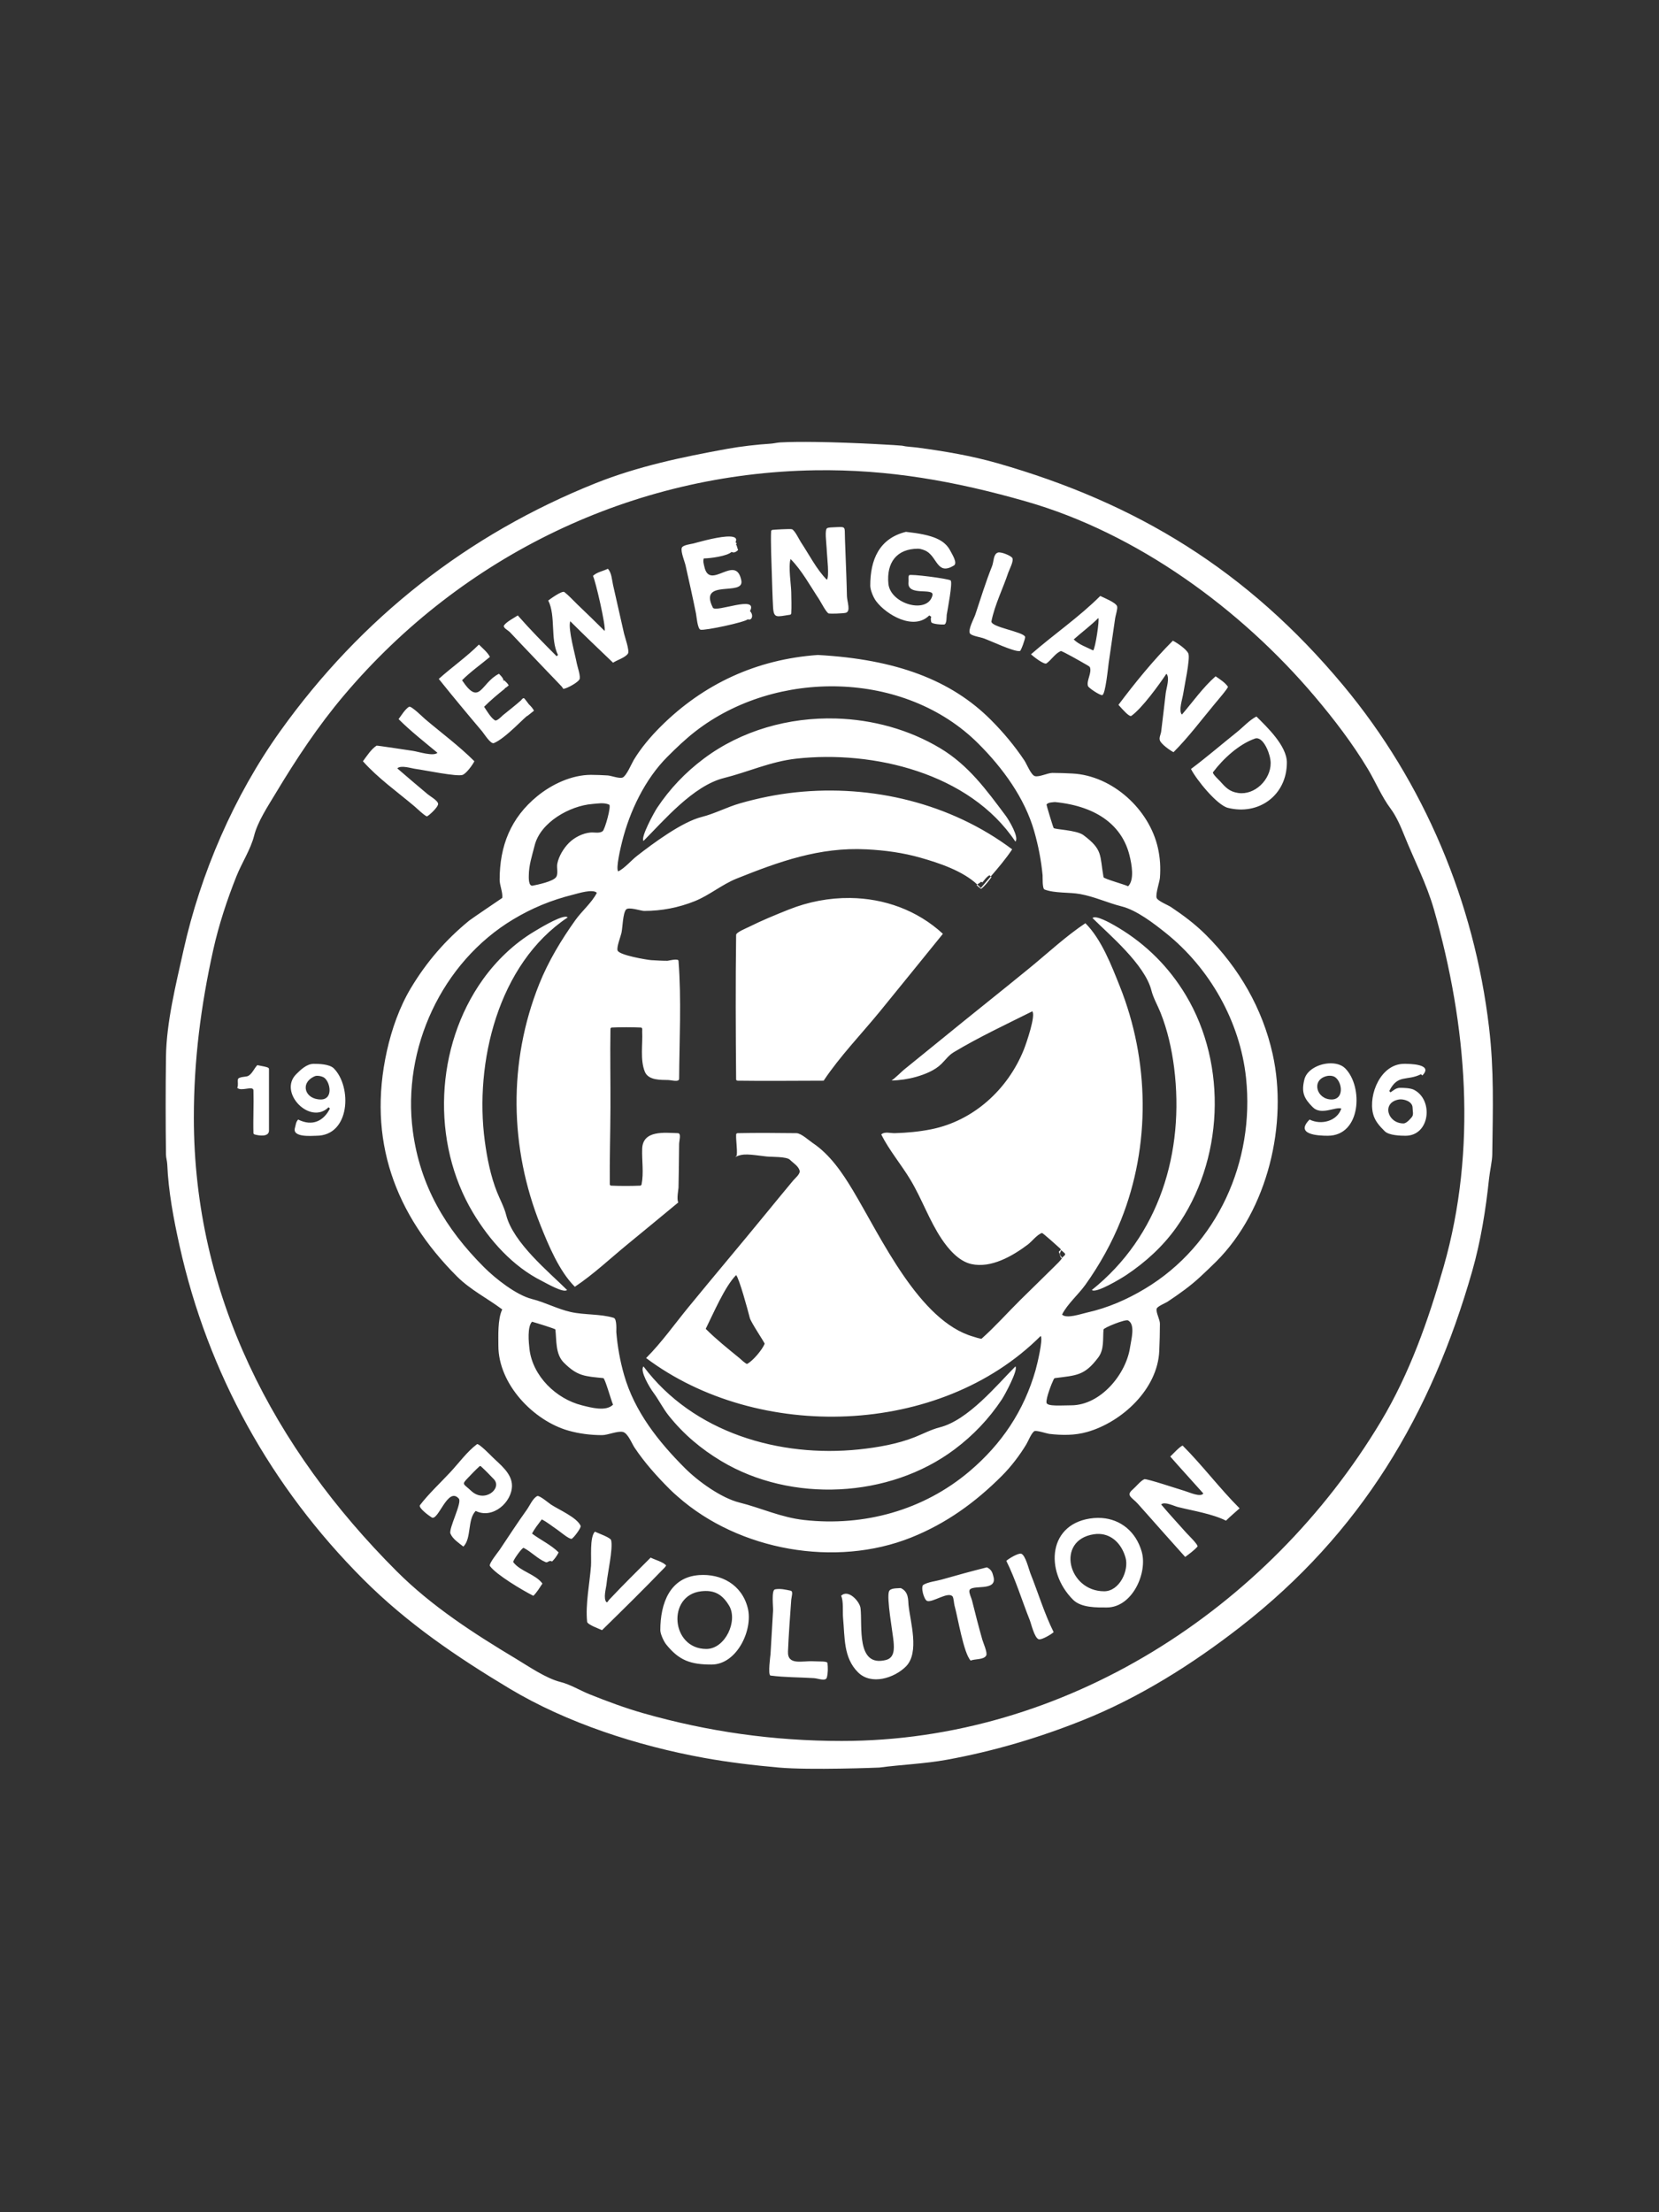 <?xml version="1.0" encoding="UTF-8" standalone="no"?>
<!DOCTYPE svg PUBLIC "-//W3C//DTD SVG 1.1//EN" "http://www.w3.org/Graphics/SVG/1.1/DTD/svg11.dtd">
<!-- Created with Vectornator (http://vectornator.io/) -->
<svg height="100%" stroke-miterlimit="10" style="fill-rule:nonzero;clip-rule:evenodd;stroke-linecap:round;stroke-linejoin:round;" version="1.1" viewBox="0 0 750 1000" width="100%" xml:space="preserve" xmlns="http://www.w3.org/2000/svg" xmlns:vectornator="http://vectornator.io" xmlns:xlink="http://www.w3.org/1999/xlink">
<rect x="0" y="0" width="750" height="1000" fill="#333333" stroke="none"/>
<defs/>
<g id="Layer-1" vectornator:layerName="Layer 1">
<path d="M368.804 199.788C362.848 199.708 357.192 199.741 352.707 199.988C351.232 200.069 349.808 200.47 348.333 200.562C342.333 200.937 335.033 201.758 328.687 202.912C308.6 206.564 288.352 210.793 269.248 218.434C211.533 241.52 163.324 279.225 126.6 330.638C105.81 359.744 90.683 394.771 82.933 429.644C79.511 445.044 75.237 462.168 75.035 477.66C74.842 492.402 74.842 507.16 75.035 521.902C75.054 523.379 75.548 524.825 75.61 526.301C76.122 538.589 78.518 551.198 81.184 563.194C93.973 620.745 122.495 672.167 164.368 714.04C184.128 733.8 206.559 749.023 230.28 763.256C256.373 778.912 288.343 789.178 318.164 794.6C329.363 796.636 340.882 797.997 352.132 798.999C366.066 800.24 397.25 799.035 397.524 798.999C407.649 797.649 417.867 797.316 427.993 795.475C449.144 791.629 469.62 785.557 489.506 777.603C515.021 767.397 538.917 752.373 560.693 735.436C615.439 692.856 647.087 639.231 665.548 574.617C669.424 561.052 671.697 546.758 673.172 532.75C673.517 529.47 674.584 524.779 674.621 521.902C674.898 500.72 675.462 483.957 673.172 464.487C666.51 407.861 643.81 353.703 607.259 309.842C563.941 257.86 514.006 227.409 450.839 209.361C439.097 206.006 426.867 203.943 414.821 202.337C412.497 202.027 409.735 201.953 407.772 201.462C407.317 201.349 386.672 200.025 368.804 199.788ZM368.529 212.585C401.805 212.073 432.031 217.574 463.736 226.632C514.167 241.041 560.991 275.378 594.362 314.816C603.058 325.093 611.445 336.049 618.382 347.61C621.797 353.301 624.672 360.204 628.63 365.481C631.181 368.882 633.216 373.534 634.804 377.504C639.303 388.751 644.922 399.433 648.276 411.173C663.23 463.511 667.811 519.504 652.65 572.567C645.733 596.777 637.251 620.92 624.256 642.579C573.249 727.59 481.261 786.976 380.552 786.976C349.755 786.976 320.085 782.798 290.619 774.379C282.466 772.049 274.447 769.045 266.599 765.905C262.286 764.18 257.874 761.443 253.426 760.331C246.782 758.67 239.03 753.278 233.205 749.783C214.163 738.358 195.152 726.078 179.315 710.241C123.69 654.616 87.632 585.524 87.632 505.205C87.632 479.282 90.817 454.493 96.406 429.344C98.907 418.089 102.675 406.648 106.954 395.95C109.291 390.108 113.361 383.843 114.877 377.779C116.468 371.414 121.147 364.388 124.525 358.757C133.89 343.151 143.772 328.188 155.595 314.216C209.118 250.961 286.196 213.853 368.529 212.585ZM380.127 238.23C379.366 238.209 378.271 238.291 376.728 238.355C375.844 238.392 374.956 238.423 374.103 238.655C372.604 239.064 373.634 245.174 373.803 249.478C373.884 251.545 374.997 260.882 373.803 262.076C369.189 257.461 365.706 250.542 362.08 245.104C361.318 243.96 359.259 239.585 357.981 239.23C357.095 238.984 349.786 239.434 349.208 239.53C348.936 239.575 348.624 239.829 348.608 240.105C348.359 244.344 348.767 254.62 348.908 258.851C349.081 264.027 349.196 269.228 349.483 274.398C349.78 279.739 351.181 278.744 357.106 277.898C357.38 277.859 357.691 277.599 357.706 277.323C357.89 274.106 357.761 270.871 357.706 267.65C357.651 264.394 356.314 255.978 357.406 252.703C362.442 257.738 366.326 264.945 370.279 270.874C370.911 271.822 373.652 277.142 374.678 277.323C375.596 277.485 380.975 277.329 382.302 277.023C384.783 276.45 382.922 271.945 382.877 269.399C382.821 266.274 382.704 263.15 382.602 260.026C382.509 257.19 382.146 247.026 382.002 243.929C381.784 239.243 382.41 238.295 380.127 238.23ZM409.546 240.405C397.378 243.447 393.425 253.101 393.425 264.725C393.425 266.746 394.835 270.097 396.074 271.749C400.676 277.885 413.075 285.218 420.095 278.198C421.903 279.404 420.347 278.012 420.969 281.122C421.183 282.193 426.044 282.383 426.818 282.297C428.102 282.154 427.884 278.549 427.993 277.898C428.36 275.699 430.785 263.158 429.743 262.376C428.624 261.537 411.452 259.343 410.996 260.026C410.452 260.843 410.851 262.003 410.721 262.976C409.792 269.942 422.487 265.353 421.544 269.124C419.371 277.819 402.502 273.075 401.623 263.85C400.73 254.475 405.228 248.028 415.095 248.028C416.121 248.028 418.001 248.652 418.92 249.203C423.827 252.148 423.749 260.133 431.217 255.652C433.035 254.561 430.421 250.56 429.743 249.203C427.136 243.99 421.822 241.747 409.546 240.405ZM328.312 242.554C322.994 242.915 314.698 245.371 313.465 245.679C312.356 245.956 308.533 246.358 308.191 247.728C307.727 249.582 309.525 253.781 309.94 255.652C311.542 262.86 313.192 270.084 314.639 277.323C314.889 278.572 315.338 284.309 316.689 284.647C318.65 285.137 336.735 281.272 338.06 279.947C339.906 280.705 340.854 278.066 339.06 276.248C342.97 268.692 323.488 277.124 322.263 274.673C315.583 261.314 336.633 269.862 335.136 262.376C332.661 250.002 320.895 267.279 318.439 256.227C318.143 254.894 317.727 253.738 318.164 252.428C320.937 252.428 328.825 251.389 330.736 249.478C331.649 250.045 332.623 249.667 333.686 248.603C333.175 247.582 333.293 246.879 332.711 246.054C332.824 245.932 332.997 245.797 333.086 245.679C332.793 245.386 332.804 245.397 332.511 245.104C333.624 242.878 331.503 242.338 328.312 242.554ZM451.139 249.778C449.008 250.482 449.326 253.834 448.489 255.927C445.62 263.099 443.337 270.559 440.891 277.898C440.327 279.59 437.399 284.874 438.541 286.396C439.311 287.423 443.124 288.024 444.39 288.446C447.613 289.52 458.359 294.749 461.087 294.295C461.597 294.21 463.631 288.455 463.436 287.871C462.659 285.54 447.681 283.486 448.214 280.822C449.7 273.395 453.42 266.031 455.813 258.851C456.265 257.494 458.521 253.372 457.587 252.128C456.821 251.106 452.497 249.329 451.139 249.778ZM274.797 257.102C272.691 258.155 269.758 258.641 268.073 260.326C269.269 262.717 274.008 283.239 273.347 285.221C269.295 281.169 265.164 277.187 261.025 273.224C259.079 271.361 257.288 269.322 255.176 267.65C254.13 266.822 248.764 270.765 247.852 271.449C251.371 278.486 248.663 288.893 252.251 296.069C251.958 296.362 251.944 296.351 251.651 296.644C245.652 290.645 239.667 284.584 234.08 278.198C232.348 279.353 229.17 280.945 227.931 282.597C227.098 283.707 229.618 284.822 230.58 285.821C232.257 287.563 233.892 289.34 235.554 291.095C239.405 295.16 243.411 299.351 247.277 303.393C249.521 305.738 251.796 308.035 254.001 310.417C254.596 311.06 254.293 311.512 255.176 311.291C256.946 310.849 260.956 308.644 261.924 307.192C262.701 306.028 260.997 301.229 260.75 299.869C260.017 295.84 256.68 284.183 257.8 280.822C264.148 287.17 270.659 293.364 277.147 299.569C279.067 298.289 282.512 297.372 283.87 295.469C284.736 294.257 282.448 287.87 282.121 286.396C280.492 279.067 278.775 271.755 277.147 264.425C276.642 262.155 276.491 258.795 274.797 257.102ZM497.405 269.399C487.831 278.973 476.283 286.847 466.086 295.769C466.773 296.457 472.018 300.648 473.109 299.869C475.297 298.306 477.033 295.377 479.558 294.295C479.996 294.107 488.933 299.18 490.081 299.869C490.539 300.143 492.576 301.193 492.731 301.618C493.674 304.213 491.065 307.743 491.856 310.117C492.157 311.019 497.32 314.413 498.305 314.216C499.762 313.924 500.925 301.696 501.229 299.569C502.192 292.831 503.191 286.111 504.154 279.373C504.32 278.207 505.341 275.192 505.028 274.099C504.532 272.36 498.963 270.178 497.405 269.399ZM496.53 279.373C497.141 279.983 495.205 293.021 494.205 294.02C491.299 292.566 487.807 291.445 485.407 289.046C489.054 285.804 493.084 282.818 496.53 279.373ZM530.224 289.621C521.39 298.455 513.131 308.612 505.628 318.615C507.594 320.799 510.574 324.234 511.477 323.589C516.31 320.137 523.872 309.708 527.299 304.568C528.977 306.246 527.258 311.14 526.999 313.341C526.322 319.102 525.669 324.882 524.95 330.638C524.778 332.008 523.879 333.448 524.375 334.737C525.029 336.437 528.916 339.207 530.524 340.011C537.286 333.249 543.148 325.387 549.27 318.04C550.189 316.937 555.412 310.856 555.119 310.417C553.899 308.587 551.35 306.921 549.545 305.718C543.841 310.708 539.256 317.259 534.323 323.014C532.675 321.367 534.585 315.827 534.898 313.641C535.351 310.471 538.141 297.767 537.247 295.469C536.479 293.495 532.126 290.572 530.224 289.621ZM216.508 291.37C210.909 296.97 204.255 301.588 198.361 306.892C204.769 314.902 211.357 322.808 217.983 330.638C218.768 331.566 221.821 336.486 223.257 335.912C228.647 333.756 238.082 323.193 238.479 323.589C239.455 322.808 240.427 322.046 241.403 321.265C240.831 320.119 239.951 319.21 239.054 318.315C238.761 317.924 237.25 315.896 237.004 315.691C236.457 315.235 235.61 316.516 235.554 316.565C232.917 318.91 230.087 321.08 227.356 323.314C227.028 323.583 224.697 326.072 223.832 325.639C222.065 324.755 219.927 321.095 218.858 319.49C221.796 316.551 224.985 313.888 228.231 311.291C228.192 311.214 228.215 311.19 228.181 311.116C228.841 310.789 228.544 310.991 229.981 309.842C229.503 308.886 228.69 308.251 227.931 307.492C227.799 307.624 227.731 307.774 227.631 307.917C227.661 307.175 227.432 306.419 225.581 304.568C217.292 308.712 216.98 319.635 208.884 307.492C212.744 303.633 217.291 300.437 221.482 296.944C220.469 294.918 218.083 292.945 216.508 291.37ZM369.704 296.069C342.16 298.037 318.074 309.032 298.518 328.588C294.145 332.96 289.732 338.157 286.52 343.51C285.506 345.199 283.297 350.558 281.546 351.434C280.165 352.124 276.238 350.619 274.797 350.534C272.261 350.385 269.714 350.259 267.173 350.259C258.482 350.259 249.472 354.512 242.878 359.907C230.898 369.709 225.881 382.34 225.881 397.7C225.881 400.282 227.372 403.374 227.056 405.899C227.056 405.9 213.077 415.355 212.109 416.147C201.402 424.906 192.815 434.864 185.764 446.616C180.616 455.196 177.085 465.274 174.916 475.035C165.989 515.209 178.569 548.975 206.56 576.966C212.702 583.108 220.248 586.807 227.056 591.913C224.933 596.159 225.306 604.19 225.306 608.31C225.306 625.731 241.184 642.18 256.925 646.678C261.833 648.08 267.082 648.728 272.173 648.728C274.778 648.728 279.039 646.776 281.546 647.278C283.816 647.732 285.634 652.523 286.82 654.302C291.443 661.237 297.032 667.438 302.917 673.323C304.041 674.447 305.249 675.496 306.441 676.547C334.12 700.97 377.782 708.665 411.896 695.019C427.649 688.718 440.789 679.273 452.888 667.174C457.037 663.025 460.977 657.884 464.011 652.827C464.912 651.325 466.131 648.031 467.536 646.978C468.356 646.363 473.29 648.036 474.284 648.153C480.128 648.84 485.871 648.902 491.556 647.278C507.202 642.808 523.354 627.959 524.075 610.66C524.246 606.561 524.375 602.464 524.375 598.362C524.375 596.411 522.541 593.41 522.9 591.613C523.114 590.544 526.969 588.993 527.874 588.389C533.123 584.89 538.204 581.304 542.821 576.966C545.187 574.744 547.55 572.537 549.845 570.242C573.207 546.88 582.314 507.866 575.34 476.485C570.751 455.833 560.159 437.584 545.171 422.595C540.395 417.82 534.953 413.734 529.349 409.998C528.081 409.152 523.422 407.29 522.9 405.899C522.292 404.276 524.243 398.539 524.375 396.825C524.733 392.165 524.481 387.879 523.475 383.353C519.596 365.896 502.95 350.613 484.832 349.659C481.808 349.5 478.762 349.384 475.734 349.384C473.67 349.384 469.73 351.375 467.835 350.834C466.108 350.34 464.102 345.259 463.136 343.81C458.72 337.186 453.541 330.99 447.914 325.364C429.998 307.447 405.208 298.026 369.704 296.069ZM379.477 310.292C402.761 311.05 425.661 319.507 442.34 336.187C453.272 347.119 463.227 360.649 467.536 375.729C469.411 382.293 470.686 388.833 471.335 395.65C471.412 396.463 471.117 401.68 472.235 402.099C476.969 403.875 483.285 403.231 488.332 404.149C494.84 405.332 500.804 408.154 507.078 409.723C513.879 411.423 521.718 417.495 526.999 421.721C546.927 437.662 560.636 461.858 563.317 487.333C567.273 524.913 550.427 562.86 517.626 582.54C509.389 587.482 500.725 591.259 491.256 593.363C488.655 593.941 482.135 596.24 480.133 594.238C482.528 589.449 487.515 585.198 490.681 580.765C497.149 571.711 502.647 561.824 506.778 551.496C520.249 517.819 519.632 479.314 506.203 445.741C502.46 436.382 497.955 424.595 490.681 417.321C481.834 423.219 473.716 430.809 465.486 437.543C452.268 448.357 438.861 458.947 425.643 469.761C420.002 474.377 414.313 478.918 408.672 483.534C407.783 484.261 404.552 487.46 403.048 488.433C406.783 488.35 410.638 487.782 414.221 486.758C418.151 485.635 422.677 483.85 425.643 480.884C427.715 478.812 428.857 477.027 431.217 475.61C442.562 468.804 454.817 463.086 466.661 457.164C468.355 458.858 464.039 471.492 462.861 474.436C455.673 492.406 440.15 506.643 420.969 510.479C415.6 511.553 410.038 512.077 404.572 512.228C402.514 512.286 399.855 511.372 398.399 512.828C401.933 519.896 407.502 526.5 411.596 533.324C416.794 541.988 420.06 551.595 425.643 559.969C428.709 564.567 433.38 570.118 439.116 571.392C448.088 573.386 457.717 567.789 464.611 562.619C466.553 561.163 468.789 558.102 471.06 557.345C471.354 557.247 478.75 563.861 479.258 564.369C479.526 564.636 479.588 564.844 479.633 565.043C481.976 567.03 482.198 566.801 480.058 568.568C480.059 568.636 480.182 568.701 480.133 568.768C479.112 570.161 477.83 571.346 476.609 572.567C471.58 577.596 466.438 582.508 461.387 587.514C455.502 593.346 449.992 599.564 443.815 605.086C443.492 605.375 440.533 604.359 440.016 604.211C415.508 597.209 398.348 559.368 385.526 537.999C380.751 530.04 375.165 521.834 367.354 516.628C365.685 515.515 362.198 512.252 360.031 512.228C351.146 512.133 342.269 512.037 333.386 512.228C333.11 512.234 332.794 512.552 332.786 512.828C332.694 515.953 333.353 519.087 333.086 522.202C333.071 522.378 332.743 522.693 332.386 523.026C336.006 521.212 338.807 521.864 346.558 522.776C348.662 523.024 355.6 522.744 357.106 524.251C358.672 525.816 360.969 527.078 361.506 529.225C361.866 530.669 359.309 532.751 358.581 533.624C354.452 538.579 350.367 543.555 346.283 548.547C334.647 562.768 322.752 576.816 311.115 591.038C304.916 598.615 299.014 606.964 292.094 613.884C342.665 651.812 424.872 649.499 470.46 603.911C471.684 605.135 468.876 616.839 468.135 619.433C462.93 637.653 452.904 652.718 438.241 665.124C417.484 682.688 390.645 690.105 363.555 687.095C352.984 685.921 344.241 681.692 334.261 679.197C325.964 677.122 315.531 669.541 309.665 663.675C297.626 651.636 286.859 638.067 282.121 621.483C280.304 615.124 279.172 608.764 278.621 602.161C278.577 601.626 278.996 596.189 277.447 595.713C271.482 593.877 264.321 594.47 258.1 593.088C252.014 591.736 246.42 588.687 240.529 587.214C233.32 585.412 223.831 577.84 218.858 572.867C201.361 555.37 189.93 536.037 186.639 511.354C181.663 474.032 199.72 434.958 232.03 415.572C240.577 410.444 249.218 406.888 258.975 404.449C261.416 403.839 267.961 401.712 269.823 403.574C267.635 407.95 263.062 411.794 260.15 415.872C253.711 424.887 247.876 434.559 243.753 444.866C229.714 479.963 230.339 518.849 244.328 553.821C247.965 562.914 252.782 574.573 259.875 581.665C268.361 576.008 275.985 568.771 283.87 562.319C291.482 556.091 299.056 549.81 306.641 543.547C305.814 542.104 306.724 537.556 306.741 536.849C306.899 530.308 306.936 523.744 307.016 517.202C307.036 515.531 308.112 512.276 306.441 512.228C300.486 512.058 290.634 510.749 290.319 519.252C290.12 524.619 291.097 530.107 290.044 535.374C289.99 535.645 289.72 535.937 289.444 535.949C285.055 536.136 280.661 536.136 276.272 535.949C275.996 535.937 275.674 535.65 275.672 535.374C275.576 523.853 275.924 512.327 275.972 500.806C276.021 488.894 275.78 476.973 275.972 465.062C275.976 464.786 276.271 464.499 276.547 464.487C280.936 464.301 285.354 464.301 289.744 464.487C290.601 464.524 290.297 465.792 290.319 466.237C290.609 472.039 289.337 479.017 291.494 484.409C293.118 488.469 298.829 488.116 302.042 488.208C303.712 488.256 307.005 489.304 307.016 487.633C307.127 469.863 308.104 452.036 306.741 434.318C306.647 433.095 302.041 434.318 301.742 434.318C299.299 434.318 296.857 434.162 294.418 434.018C292.732 433.919 279.918 431.81 279.196 429.644C278.686 428.113 280.565 423.433 280.946 421.721C281.484 419.299 281.546 412.985 282.995 411.173C284.123 409.764 289.762 411.772 291.194 411.772C299.14 411.772 306.777 410.278 314.04 407.373C320.717 404.702 326.365 399.814 333.086 397.125C352.163 389.494 370.513 382.842 391.675 383.928C400.087 384.359 408.185 385.442 416.27 387.752C424.494 390.102 435.19 393.625 441.79 399.825C442.436 399.31 442.811 399.279 443.515 398.575C443.808 398.721 443.822 398.728 444.115 398.875C445.054 397.78 445.995 396.323 447.339 395.65C447.616 395.927 447.742 396.053 447.889 396.2C451.325 392.232 454.725 388.221 457.587 383.928C429.825 363.106 394.16 354.536 359.756 358.158C351.214 359.057 342.805 360.776 334.561 363.132C328.705 364.805 323.063 367.831 317.264 369.28C308.254 371.533 295.109 381.343 287.995 386.877C285.264 389.001 282.523 392.387 279.496 393.901C278.258 392.663 280.651 382.807 281.246 380.428C284.691 366.648 291.6 352.202 301.742 342.061C305.732 338.07 309.872 334.113 314.34 330.638C332.528 316.491 356.193 309.534 379.477 310.292ZM476.909 362.557C496.427 364.484 507.357 373.594 510.602 386.577C511.645 390.747 512.923 397.704 510.002 400.625C508.451 399.849 499.002 397.229 498.88 396.525C497.121 386.412 498.654 384.14 489.806 377.504C486.685 375.163 476.753 374.978 476.334 374.28C475.985 373.699 473.043 363.864 473.109 363.732C473.664 362.622 476.032 362.682 476.909 362.557ZM271.648 363.107C272.945 363.076 274.236 363.216 275.397 363.732C276.456 364.202 273.483 374.953 272.447 375.729C270.955 376.848 268.756 376.16 266.899 376.329C263.415 376.646 259.689 378.54 257.225 381.003C254.819 383.409 252.627 386.996 251.951 390.376C251.569 392.29 252.493 395.036 251.376 396.525C249.902 398.491 243.238 399.868 240.828 400.35C238.825 400.75 239.054 396.356 239.054 395.95C239.054 391.064 240.564 386.733 241.703 382.178C244.349 371.593 257.728 364.215 267.773 363.432C269.04 363.333 270.35 363.138 271.648 363.107ZM332.786 576.391C334.141 577.746 338.127 592.383 338.96 595.713C339.478 597.785 345.819 607.098 345.684 607.435C344.607 610.127 340.313 615.245 337.785 616.509C337.296 616.753 334.614 614.173 334.261 613.884C329.069 609.637 323.783 605.431 319.039 600.687C322.403 593.958 327.691 581.487 332.786 576.391ZM510.002 596.887C513.376 598.766 511.379 605.545 510.902 608.885C509.15 621.152 497.554 635.255 484.232 635.255C479.857 635.255 473.404 635.847 473.109 634.08C472.779 632.097 475.45 625.299 476.334 623.532C476.457 623.285 476.635 622.993 476.909 622.957C486.695 621.681 490.278 621.92 496.53 613.584C499.269 609.932 498.502 605.136 498.88 600.987C498.95 600.208 508.751 596.191 510.002 596.887ZM240.529 597.462C242.85 598.139 251.034 600.632 251.077 600.987C251.654 605.796 251.021 612.079 254.876 615.934C261.017 622.075 264.261 622.109 272.747 622.957C273.527 623.035 276.396 633.454 277.147 634.955C273.932 638.169 267.261 636.302 263.074 635.255C251.466 632.353 240.803 622.102 239.354 609.785C239.021 606.96 238.302 599.689 240.529 597.462ZM447.889 396.2C446.39 397.932 444.892 399.683 443.415 401.399C442.924 400.841 442.343 400.344 441.79 399.825C441.671 399.92 441.614 399.901 441.465 400.05C442.493 401.078 441.835 400.455 443.515 401.799C445.42 400.371 446.792 398.421 448.214 396.525C448.051 396.362 447.976 396.287 447.889 396.2ZM480.058 568.568C480.053 568.168 479.439 567.745 479.258 567.293C478.824 566.208 479.802 565.791 479.633 565.043C479.587 565.004 479.607 565.01 479.558 564.968C479.119 565.408 479.098 565.404 478.658 565.843C479.249 567.024 478.946 567.437 479.833 568.768C479.937 568.681 479.963 568.646 480.058 568.568ZM184.889 319.49C183.005 320.746 181.537 323.268 180.19 325.064C185.652 330.526 191.827 335.341 197.762 340.286C195.992 342.055 189.02 339.751 186.639 339.411C185.08 339.188 170.427 336.944 170.242 337.062C167.817 338.605 165.79 341.814 164.068 344.11C170.885 351.779 179.684 357.981 187.514 364.606C188.065 365.073 192.51 369.295 193.087 369.006C194.195 368.452 198.062 364.85 198.062 363.432C198.062 361.934 194.446 359.95 193.362 359.032C188.762 355.14 184.15 351.303 179.615 347.335C181.233 345.717 185.984 347.347 188.088 347.61C191.528 348.04 206.831 351.25 209.184 350.259C210.875 349.547 213.556 345.915 214.458 344.11C207.585 337.237 199.607 331.342 192.188 325.064C191.385 324.385 185.828 318.864 184.889 319.49ZM568.016 323.889C564.88 325.457 561.975 328.708 559.218 330.913C552.288 336.457 545.519 342.287 538.422 347.61C540.787 352.34 550.146 363.938 555.119 365.181C569.144 368.688 581.764 359.429 581.764 344.685C581.764 337.118 572.744 328.617 568.016 323.889ZM568.741 333.812C571.781 334.603 574.44 341.282 574.44 344.985C574.44 352.417 567.294 359.525 559.818 358.458C555.803 357.884 554.118 356.011 551.32 352.884C551.305 352.867 547.932 349.669 548.37 349.084C552.962 342.962 560.118 336.368 567.417 333.837C567.859 333.684 568.307 333.699 568.741 333.812ZM377.952 324.789C356.656 324.163 335.171 330.18 318.164 342.935C309.784 349.22 302.837 356.528 297.068 365.181C295.702 367.231 289.461 378.671 290.919 380.128C300.006 371.041 313.315 355.189 327.237 351.709C338.306 348.941 348.325 344.236 360.031 342.935C394.518 339.104 438.302 349.326 459.037 380.428C460.871 378.595 456.058 370.598 454.638 368.706C445.927 357.091 437.905 345.938 425.069 338.236C410.963 329.773 394.516 325.276 377.952 324.789ZM384.276 405.924C374.96 405.824 365.491 407.589 356.532 411.173C350.287 413.67 344.346 416.103 338.36 419.096C337.412 419.57 332.801 421.436 332.786 422.595C332.497 444.367 332.593 466.161 332.786 487.933C332.789 488.209 333.11 488.504 333.386 488.508C346.37 488.7 359.368 488.508 372.354 488.508C379.722 477.455 389.41 467.448 397.824 457.164C407.344 445.528 416.767 433.788 426.268 422.12C414.669 411.412 399.697 406.088 384.276 405.924ZM255.576 414.397C252.223 414.537 243.422 419.934 241.403 421.146C232.339 426.584 224.38 434.245 218.258 442.817C196.695 473.004 194.766 516.409 213.884 548.272C221.341 560.7 231.821 572.463 244.928 579.016C246.87 579.987 254.813 584.653 256.351 583.115C248.333 575.097 231.982 561.853 228.806 549.146C227.955 545.743 226.034 542.216 224.706 538.898C221.807 531.649 220.184 523.452 219.158 515.753C214.473 480.619 224.977 435.812 256.65 414.697C256.429 414.476 256.055 414.377 255.576 414.397ZM494.805 414.647C494.423 414.669 494.11 414.792 493.906 414.997C501.2 422.291 517.587 435.936 520.55 447.791C521.382 451.116 523.353 454.496 524.65 457.739C527.784 465.576 529.756 474.316 530.799 482.659C535.569 520.825 524.078 558.737 493.606 583.115C495.355 584.864 506.904 577.874 509.128 576.391C517.825 570.593 525.6 563.533 531.698 554.995C553.166 524.94 555.102 481.557 536.073 449.84C528.489 437.201 518.214 426.923 505.628 419.371C503.908 418.339 497.482 414.494 494.805 414.647ZM600.685 480.684C595.851 480.998 590.734 483.745 589.687 487.933C588.221 493.797 589.513 496.532 593.487 500.506C597.295 504.314 603.617 500.183 606.384 501.106C604.471 506.846 597.25 508.686 592.037 506.08C585.266 512.85 595.797 513.403 600.235 513.403C615.407 513.403 616.332 491.132 608.134 482.934C606.377 481.177 603.586 480.496 600.685 480.684ZM601.785 486.308C602.507 486.392 603.19 486.609 603.735 487.033C606.927 489.516 607.589 497.006 601.985 497.006C595.205 497.006 592.672 488.261 599.636 486.458C600.304 486.285 601.063 486.225 601.785 486.308ZM141.822 480.884C138.668 480.884 135.896 483.586 133.899 485.583C125.639 493.843 140.241 508.811 148.546 500.506C148.839 500.799 148.853 500.813 149.146 501.106C146.382 506.633 141.315 509.338 134.799 506.08C133.753 507.125 133.726 508.47 133.324 509.879C132.049 514.34 141.195 513.403 142.997 513.403C158.399 513.403 159.152 491.191 150.895 482.934C148.93 480.968 143.965 480.884 141.822 480.884ZM144.572 486.408C145.426 486.567 146.29 486.89 146.796 487.333C149.486 489.686 150.514 497.006 145.047 497.006C137.763 497.006 135.394 489.405 142.397 486.458C142.866 486.261 143.717 486.25 144.572 486.408ZM634.804 480.884C624.23 480.884 618.548 494.722 620.732 503.455C621.55 506.728 623.617 508.965 626.006 511.354C627.941 513.289 633.329 513.403 635.379 513.403C646.553 513.403 648.133 497.085 639.178 492.607C637.607 491.822 634.606 491.732 633.029 491.732C631.121 491.732 630.066 492.825 628.63 493.782C628.337 493.489 628.348 493.475 628.055 493.182C631.952 485.388 635.93 488.82 642.402 485.583C642.695 485.876 642.709 485.865 643.002 486.158C648.28 480.88 636.905 480.884 634.804 480.884ZM632.454 497.006C634.443 496.677 638.603 497.756 638.603 500.806C638.603 502.176 639.159 503.835 638.303 504.905C637.871 505.445 635.943 507.829 634.504 507.829C627.196 507.829 624.485 498.327 632.454 497.006ZM116.327 481.484C114.871 482.94 113.923 485.67 111.953 486.458C111.102 486.799 107.74 486.722 107.554 487.933C107.36 489.191 107.823 490.594 107.254 491.732C109.083 493.562 114.508 490.556 114.577 492.907C114.767 499.348 114.388 505.787 114.577 512.228C114.585 512.504 114.887 512.752 115.152 512.828C117.329 513.45 121.601 513.968 121.601 511.054C121.601 501.876 121.601 492.712 121.601 483.534C121.601 482.598 121.721 482.485 116.327 481.484ZM290.919 617.683C289.045 619.557 293.868 627.472 295.318 629.406C297.834 632.761 299.682 636.629 302.342 639.954C309.095 648.395 316.945 654.98 326.062 660.45C357.683 679.423 402.013 677.304 431.517 655.176C440.016 648.802 447.047 641.392 452.888 632.631C454.246 630.594 460.444 619.09 459.037 617.683C450.747 625.974 437.699 641.996 424.769 645.228C421.115 646.142 417.211 648.176 413.646 649.602C405.834 652.727 396.753 654.302 388.45 655.176C352.414 658.97 313.402 647.661 290.919 617.683ZM215.633 652.827C211.187 656.161 207.402 661.368 203.635 665.424C199.089 670.321 193.939 675.073 189.863 680.372C188.978 681.523 193.771 685.067 195.137 685.921C198.152 687.805 202.407 671.701 207.435 677.447C208.984 679.218 202.728 691.066 203.635 693.244C204.671 695.73 207.468 697.505 209.484 699.118C213.269 695.333 211.217 686.838 215.058 682.996C222.687 686.81 231.455 679.138 231.455 671.573C231.455 665.902 225.835 661.853 222.382 658.401C222.23 658.249 216.394 652.256 215.633 652.827ZM216.808 662.8C216.953 662.669 217.238 662.669 217.383 662.8C219.426 664.657 221.35 666.651 223.257 668.649C227.2 672.78 219.095 679.628 213.009 673.923C209.417 670.555 208.56 671.172 211.534 668.074C213.255 666.281 214.961 664.463 216.808 662.8ZM534.623 653.427C532.891 654.292 530.271 657.29 529.049 658.401C533.966 664.02 539.035 669.516 543.996 675.098C542.738 676.985 537.521 674.501 535.498 673.923C533.317 673.3 518.224 668.264 517.326 668.649C515.62 669.38 513.49 672.106 512.052 673.323C508.782 676.09 511.904 676.941 514.402 679.772C515.957 681.535 517.533 683.293 519.101 685.046C521.453 687.674 523.781 690.333 526.124 692.969C529.34 696.587 532.559 700.194 535.798 703.792C537.653 702.401 539.82 700.863 541.347 699.118C541.932 698.449 536.853 693.514 536.372 692.969C532.576 688.667 528.623 684.479 524.95 680.072C526.428 678.593 530.695 680.777 532.573 681.246C539.372 682.946 548 684.273 554.244 687.395C556.182 685.457 558.368 683.662 560.393 681.821C551.358 672.786 543.667 662.471 534.623 653.427ZM242.878 676.272C240.851 677.286 239.463 680.623 238.179 682.421C233.932 688.367 229.936 694.486 225.881 700.568C225.276 701.476 220.808 706.947 221.482 707.891C224.3 711.836 236.526 719.063 241.128 721.364C242.754 719.738 243.954 717.726 245.228 715.815C242.002 711.514 235.163 710.319 232.03 706.142C231.652 705.637 236.109 699.383 236.729 699.693C240.133 701.395 243.102 704.712 246.677 706.142C247.73 706.563 248.072 705.077 249.602 705.842C250.834 704.61 251.773 703.299 252.551 701.743C249.131 698.322 244.398 696.146 240.529 693.244C241.65 691 243.41 688.844 244.928 686.82C247.345 688.029 249.669 689.973 251.951 691.494C252.984 692.183 257.261 695.822 258.4 695.594C259.16 695.442 262.861 690.589 262.499 689.745C260.869 685.942 252.409 682.327 249.027 680.072C248.177 679.505 243.803 675.81 242.878 676.272ZM498.155 686.195C496.96 686.108 495.721 686.108 494.48 686.22C473.806 688.089 472.044 710.075 485.107 723.138C488.811 726.842 495.982 726.638 500.354 726.638C511.952 726.638 518.864 710.938 516.151 701.443C513.519 692.229 506.518 686.81 498.155 686.195ZM496.98 693.394C502.634 693.633 507.032 697.807 508.828 704.092C510.479 709.871 506.124 719.314 499.18 719.314C482.82 719.314 477.215 696.196 494.48 693.544C495.335 693.413 496.172 693.36 496.98 693.394ZM268.948 692.369C266.477 694.841 267.444 704.371 267.173 707.891C266.557 715.904 264.625 725.101 265.424 733.087C265.557 734.419 271.047 736.323 272.173 736.886C281.747 727.52 291.273 718.136 300.567 708.491C300.811 708.238 300.972 707.909 301.167 707.616C299.455 705.905 296.386 705.213 294.143 704.092C287.193 711.042 282.518 715.612 275.672 722.839C274.157 724.437 275.47 723.689 274.222 724.313C272.563 722.654 274.03 717.925 274.222 715.815C274.631 711.314 277.223 699.999 276.272 696.194C275.976 695.01 270.182 692.986 268.948 692.369ZM461.687 702.342C460.36 701.9 455.831 704.673 454.938 705.567C459.1 713.89 461.998 723.492 465.486 732.212C466.196 733.986 467.615 740.353 469.585 741.01C470.836 741.427 475.42 738.7 476.334 737.786C472.174 729.466 469.273 719.833 465.786 711.116C465.082 709.357 463.606 702.982 461.687 702.342ZM446.165 708.491C439.302 710.207 432.444 712.097 425.643 714.04C423.181 714.744 419.638 715.074 417.445 716.39C416.113 717.189 417.657 723.267 419.22 723.713C421.718 724.427 428.717 719.257 430.643 721.664C431.123 722.265 431.278 724.926 431.517 725.763C432.978 730.874 435.637 747.454 438.841 750.658C440.562 749.798 444.828 750.383 445.865 748.309C446.493 747.052 444.493 742.609 444.115 741.285C442.427 735.377 440.906 729.374 439.416 723.413C439.131 722.273 438.051 720.18 438.241 719.039C438.766 715.888 451.159 719.834 449.089 712.59C448.663 711.1 448.461 709.616 446.165 708.491ZM316.114 711.991C302.852 712.898 298.518 724.744 298.518 736.886C298.518 738.611 300.063 741.955 301.167 743.335C307.062 750.703 312.383 752.433 321.663 752.433C333.167 752.433 340.503 736.711 338.06 726.938C335.373 716.192 325.947 711.318 316.114 711.991ZM320.838 719.289C324.397 719.734 327.132 721.672 329.587 725.763C333.718 732.648 327.89 745.384 319.314 745.384C303.275 745.384 301.43 721.081 316.989 719.314C318.382 719.156 319.652 719.141 320.838 719.289ZM407.197 717.864C405.878 718.029 402.607 717.717 401.923 719.314C400.691 722.189 403.647 738.256 403.973 742.16C404.225 745.191 404.464 749.386 400.473 750.383C386.931 753.769 389.964 734.913 389.025 726.938C388.671 723.927 383.472 718.144 380.252 721.364C381.411 723.681 380.873 728.674 381.127 731.337C381.977 740.264 381.232 749.289 387.876 755.932C393.873 761.93 404.31 758.545 409.546 753.308C415.834 747.02 411.475 733.004 410.721 725.463C410.508 723.33 410.877 719.494 407.197 717.864ZM353.907 718.389C352.729 718.244 351.562 718.218 350.383 718.439C348.64 718.766 349.593 726.358 349.483 728.113C349.074 734.653 348.718 741.192 348.333 747.734C348.31 748.125 347.049 757.236 348.333 757.407C354.695 758.255 361.526 758.167 367.954 758.582C369.906 758.708 373.3 760.171 373.803 758.282C374.357 756.204 374.298 753.975 374.103 751.833C374.008 750.786 370.546 751.128 367.654 750.958C362.761 750.67 355.974 752.985 356.232 746.559C356.544 738.755 357.15 730.929 357.706 723.138C357.804 721.772 358.75 719.308 357.406 719.039C356.269 718.812 355.085 718.534 353.907 718.389Z" fill="#FFFFFF" fill-rule="nonzero" opacity="1" stroke="none"/>
</g>
</svg>
